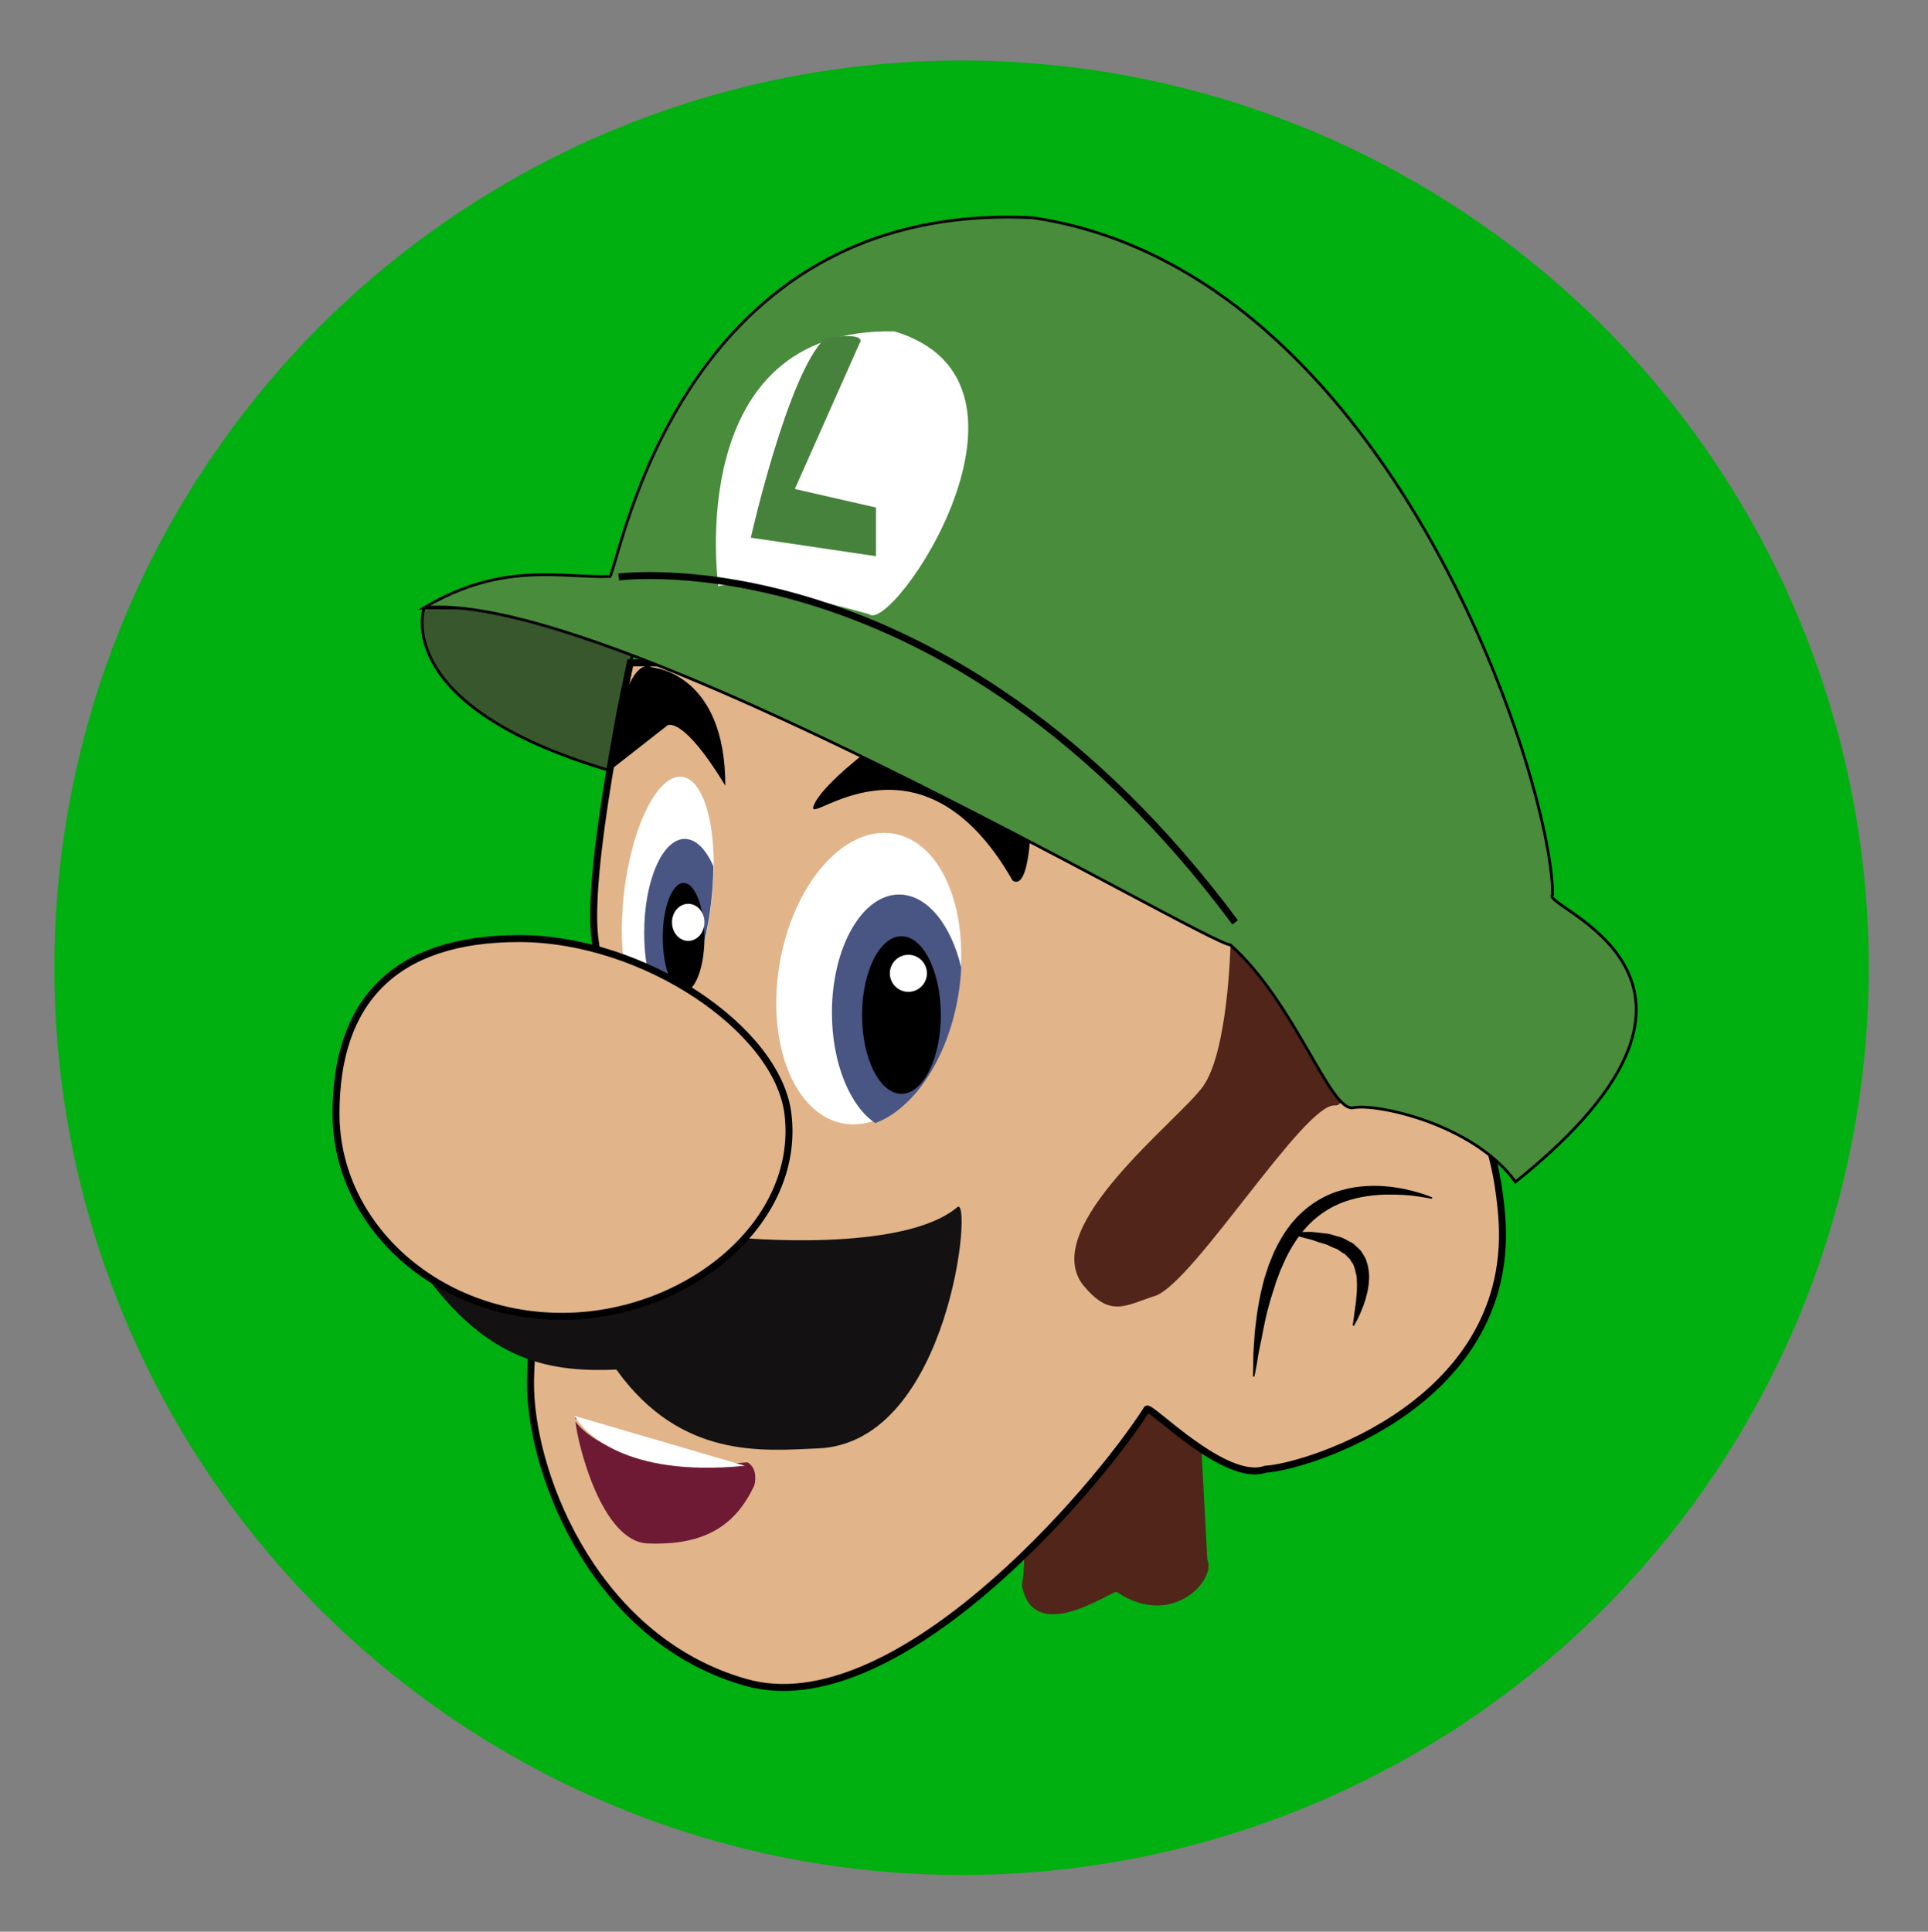 <?xml version="1.0" encoding="utf-8"?>
<!-- Generator: Adobe Illustrator 16.0.3, SVG Export Plug-In . SVG Version: 6.00 Build 0)  -->
<!DOCTYPE svg PUBLIC "-//W3C//DTD SVG 1.1//EN" "http://www.w3.org/Graphics/SVG/1.1/DTD/svg11.dtd">
<svg version="1.1" xmlns="http://www.w3.org/2000/svg" xmlns:xlink="http://www.w3.org/1999/xlink" x="0px" y="0px"
	 width="138.667px" height="138.921px" viewBox="0 0 138.667 138.921" enable-background="new 0 0 138.667 138.921"
	 xml:space="preserve">
<rect x="0" y="0" width="138.667" height="138.921" fill="#808080" stroke="none"/>
<g id="Calque_3">
	<circle fill="#00AF10" cx="69.156" cy="69.599" r="65.25"/>
</g>
<g id="Calque_2">
	<path fill="#38572D" stroke="#000000" stroke-width="0.2" stroke-miterlimit="10" d="M30.5,43.708c0,0-2.479,7.041,13.354,11.708
		c0,0,0.979-10.916,3.979-11.249S30.5,43.708,30.5,43.708z"/>
	<path fill="#51251A" d="M86.25,101.167c0,0,0.167,3.333,0.584,10.999c0.666,1.418-2.5,5.001-6.5,2.334
		c-0.084-0.334-6.001,4.083-6.834-0.5c1-6.5-2.833-6.334-2.833-6.334l7.667-10.333L86.5,98.5l-0.666,5.5"/>
	<path fill="#E1B48A" stroke="#000000" stroke-width="0.5" stroke-miterlimit="10" d="M45.333,47.667c0,0-3.333,15.333-2.5,20.167
		S37.908,91.879,38.167,100c0.208,6.521,4.833,18,15.5,21s25-13.667,28.833-19.667c0.334-0.167,5.666,5.333,8.5,4.333
		c3-0.166,18.166-4.833,17-18.333S98.834,76.5,98.834,76.5L93.167,57l-31.333-9.167L45.333,47.667z"/>
	<g>
		<path fill="#6E1A34" d="M49.401,104.384l3.923,1.147C52.449,105.096,51.042,104.751,49.401,104.384z"/>
		<path fill="#6E1A34" d="M41.378,102.037l0.145,0.043C41.423,101.825,41.376,101.837,41.378,102.037z"/>
		<path fill="#6E1A34" d="M53.75,105.167c-8.595,0.836-11.755-2.038-12.361-2.94c0.157,1.636,1.887,8.642,5.194,8.773
			c4.167,0.166,6.334-1.334,7.667-4.167C54.387,106.325,54.387,105.508,53.75,105.167z"/>
		<path fill="#FFFFFF" d="M53.504,105.422c0.028-0.003,0.053-0.003,0.08-0.006l-0.178-0.052l-3.922-1.147l-7.878-2.304l-0.145-0.043
			l-0.127-0.037c0,0,0.045,0.087,0.139,0.227C42.079,102.962,44.91,106.258,53.504,105.422z"/>
	</g>
	<path fill="#131112" d="M53,89c0,0,11.833,1.166,15.833-2.167c1.167-1.167-0.437,16.943-10,17.333
		C54.945,104.324,49,105,44.333,98.5c-4.5,0.166-9.167-0.333-14-7.167l16.333-8L53,89z"/>
	<path fill="#51251A" d="M88.5,67.958c0,0-0.167,7.708-2,10.208s-11.666,10.001-8.666,14.167c2,2.5,3.061,1.561,5.333,0.833
		C86,92,93.833,79.334,96,79.5s-2.166-11.667-2.166-11.667L88.5,67.958z"/>
	<path d="M62.833,53.667c0,0-3.833,2.833-4.333,4.333s7.668-6.333,14.334,5.333c1.333,0.833,1.333-4.833,1.333-4.833L62.833,53.667z
		"/>
	<path d="M46.926,48.007c0,0,5.241,0.361,5.241,8.493c-3.072-5.06-4.156-4.337-4.156-4.337l-4.156,3.253
		C43.854,55.416,44.758,46.923,46.926,48.007z"/>
	<path fill="#498C3C" stroke="#000000" stroke-width="0.2" stroke-miterlimit="10" d="M43.875,41.458
		c0.833-1.5,5.124-27.125,30.458-25.792c25.667,3.833,37.334,40.5,37.334,48.667C110.5,65.167,127.5,70.166,109,85
		c-3-4.167-10.001-5.668-11.667-5.334s-4.167-7.541-8.833-11.708c-1.875-0.125-44.833-25.625-58-24.25
		C36.167,40.333,40.417,41.583,43.875,41.458z"/>
	<path fill="#FFFFFF" d="M51.667,42.167c0,0-2.667-18.667,12.667-18.333C76.5,27.5,64.167,45.667,62.5,44.167
		C62.5,44.167,53,41.5,51.667,42.167z"/>
	<path fill="none" stroke="#000000" stroke-width="0.5" stroke-miterlimit="10" d="M44.5,41.5c0,0,23.499-3.167,44.333,24.833"/>
	<path fill="#46823C" d="M61.833,24.667l-4.667,10.5L63,36.5V40l-9-1.333c0,0,2.667-11.833,5.333-14.333
		C62.5,23.833,61.833,24.667,61.833,24.667z"/>
	
		<ellipse transform="matrix(0.985 0.17 -0.17 0.985 12.889 -9.605)" fill="#FFFFFF" cx="62.5" cy="70.417" rx="6.5" ry="10.584"/>
	
		<ellipse transform="matrix(0.993 0.117 -0.117 0.993 7.921 -5.193)" fill="#FFFFFF" cx="48" cy="64.583" rx="3.166" ry="8.75"/>
	<path fill="#495683" d="M68.905,71.688c0.122-0.708,0.197-1.407,0.23-2.091c-0.724-3.089-2.451-5.265-4.468-5.265
		c-2.669,0-4.833,3.806-4.833,8.5c0,3.63,1.296,6.72,3.117,7.938C65.68,79.762,68.123,76.222,68.905,71.688z"/>
	<ellipse cx="64.833" cy="73" rx="2.833" ry="5.667"/>
	<circle fill="#FFFFFF" cx="65.333" cy="70" r="1.333"/>
	<path fill="#495683" d="M46.333,67.083c0,2.577,0.625,4.814,1.542,5.952c1.439-0.881,2.8-4.108,3.27-8.08
		c0.109-0.919,0.161-1.811,0.164-2.654c-0.527-1.216-1.255-1.968-2.058-1.968C47.639,60.333,46.333,63.355,46.333,67.083z"/>
	<ellipse cx="49.167" cy="67.416" rx="1.5" ry="3.917"/>
	<ellipse fill="#FFFFFF" cx="49.5" cy="66.333" rx="1.167" ry="1.333"/>
	<path fill="#E1B48A" stroke="#000000" stroke-width="0.5" stroke-miterlimit="10" d="M24.167,80.083
		c0-8.055,4.192-12.583,13.167-12.583c8.974,0,18.577,6.527,19.333,12.583c0.98,7.856-7.275,14.584-16.25,14.584
		C31.442,94.667,24.167,88.138,24.167,80.083z"/>
	<g>
		<path d="M102.98,86.212c0,0-0.349-0.073-0.953-0.161c-0.6-0.104-1.471-0.156-2.475-0.136c-1.005,0.035-2.149,0.202-3.232,0.655
			c-1.074,0.467-2.069,1.218-2.809,2.239c-0.394,0.489-0.712,1.048-1,1.617c-0.133,0.293-0.264,0.585-0.394,0.872
			c-0.114,0.3-0.227,0.596-0.337,0.886c-0.172,0.604-0.393,1.176-0.53,1.748c-0.17,0.562-0.268,1.113-0.378,1.619
			c-0.102,0.507-0.18,0.979-0.276,1.397c-0.096,0.417-0.144,0.787-0.193,1.091C90.3,98.648,90.217,99,90.217,99h-0.1
			c0,0,0.006-0.352,0.017-0.967c0.008-0.308,0.003-0.682,0.04-1.109c0.035-0.428,0.043-0.912,0.11-1.437
			c0.109-1.05,0.304-2.271,0.654-3.548c0.102-0.315,0.206-0.636,0.312-0.96c0.128-0.315,0.259-0.635,0.39-0.958
			c0.302-0.627,0.643-1.253,1.077-1.816c0.853-1.142,2.044-2.016,3.302-2.461c1.261-0.448,2.525-0.514,3.578-0.432
			c1.059,0.084,1.919,0.301,2.509,0.48c0.59,0.181,0.914,0.327,0.914,0.327L102.98,86.212z"/>
	</g>
	<g>
		<path d="M97.29,95.308c0,0,0.11-0.732,0.237-1.709c0.021-0.239,0.041-0.498,0.064-0.771c0.011-0.268,0.01-0.541-0.009-0.804
			c0.013-0.273-0.094-0.514-0.13-0.753c-0.044-0.109-0.083-0.219-0.117-0.331l-0.187-0.277c-0.034-0.11-0.136-0.179-0.215-0.261
			c-0.093-0.073-0.135-0.188-0.261-0.239c-0.237-0.104-0.392-0.321-0.673-0.394c-0.262-0.081-0.481-0.253-0.751-0.312
			c-0.263-0.067-0.512-0.156-0.746-0.239c-0.232-0.091-0.465-0.122-0.665-0.184c-0.202-0.048-0.381-0.107-0.529-0.152
			c-0.298-0.096-0.474-0.166-0.474-0.166l-0.006-0.1c0,0,0.172-0.003,0.474-0.007c0.15-0.002,0.333-0.005,0.543-0.008
			c0.21,0.006,0.448-0.027,0.705,0.017c0.258,0.029,0.536,0.062,0.832,0.096c0.298,0.019,0.593,0.15,0.909,0.227
			c0.325,0.06,0.604,0.276,0.916,0.424c0.162,0.068,0.268,0.223,0.405,0.331c0.128,0.121,0.273,0.229,0.354,0.393
			c0.09,0.153,0.191,0.302,0.268,0.46l0.154,0.504c0.056,0.338,0.112,0.683,0.072,1.007c-0.008,0.329-0.067,0.638-0.13,0.93
			c-0.065,0.291-0.151,0.56-0.233,0.805c-0.352,0.976-0.723,1.565-0.723,1.565L97.29,95.308z"/>
	</g>
</g>
</svg>
